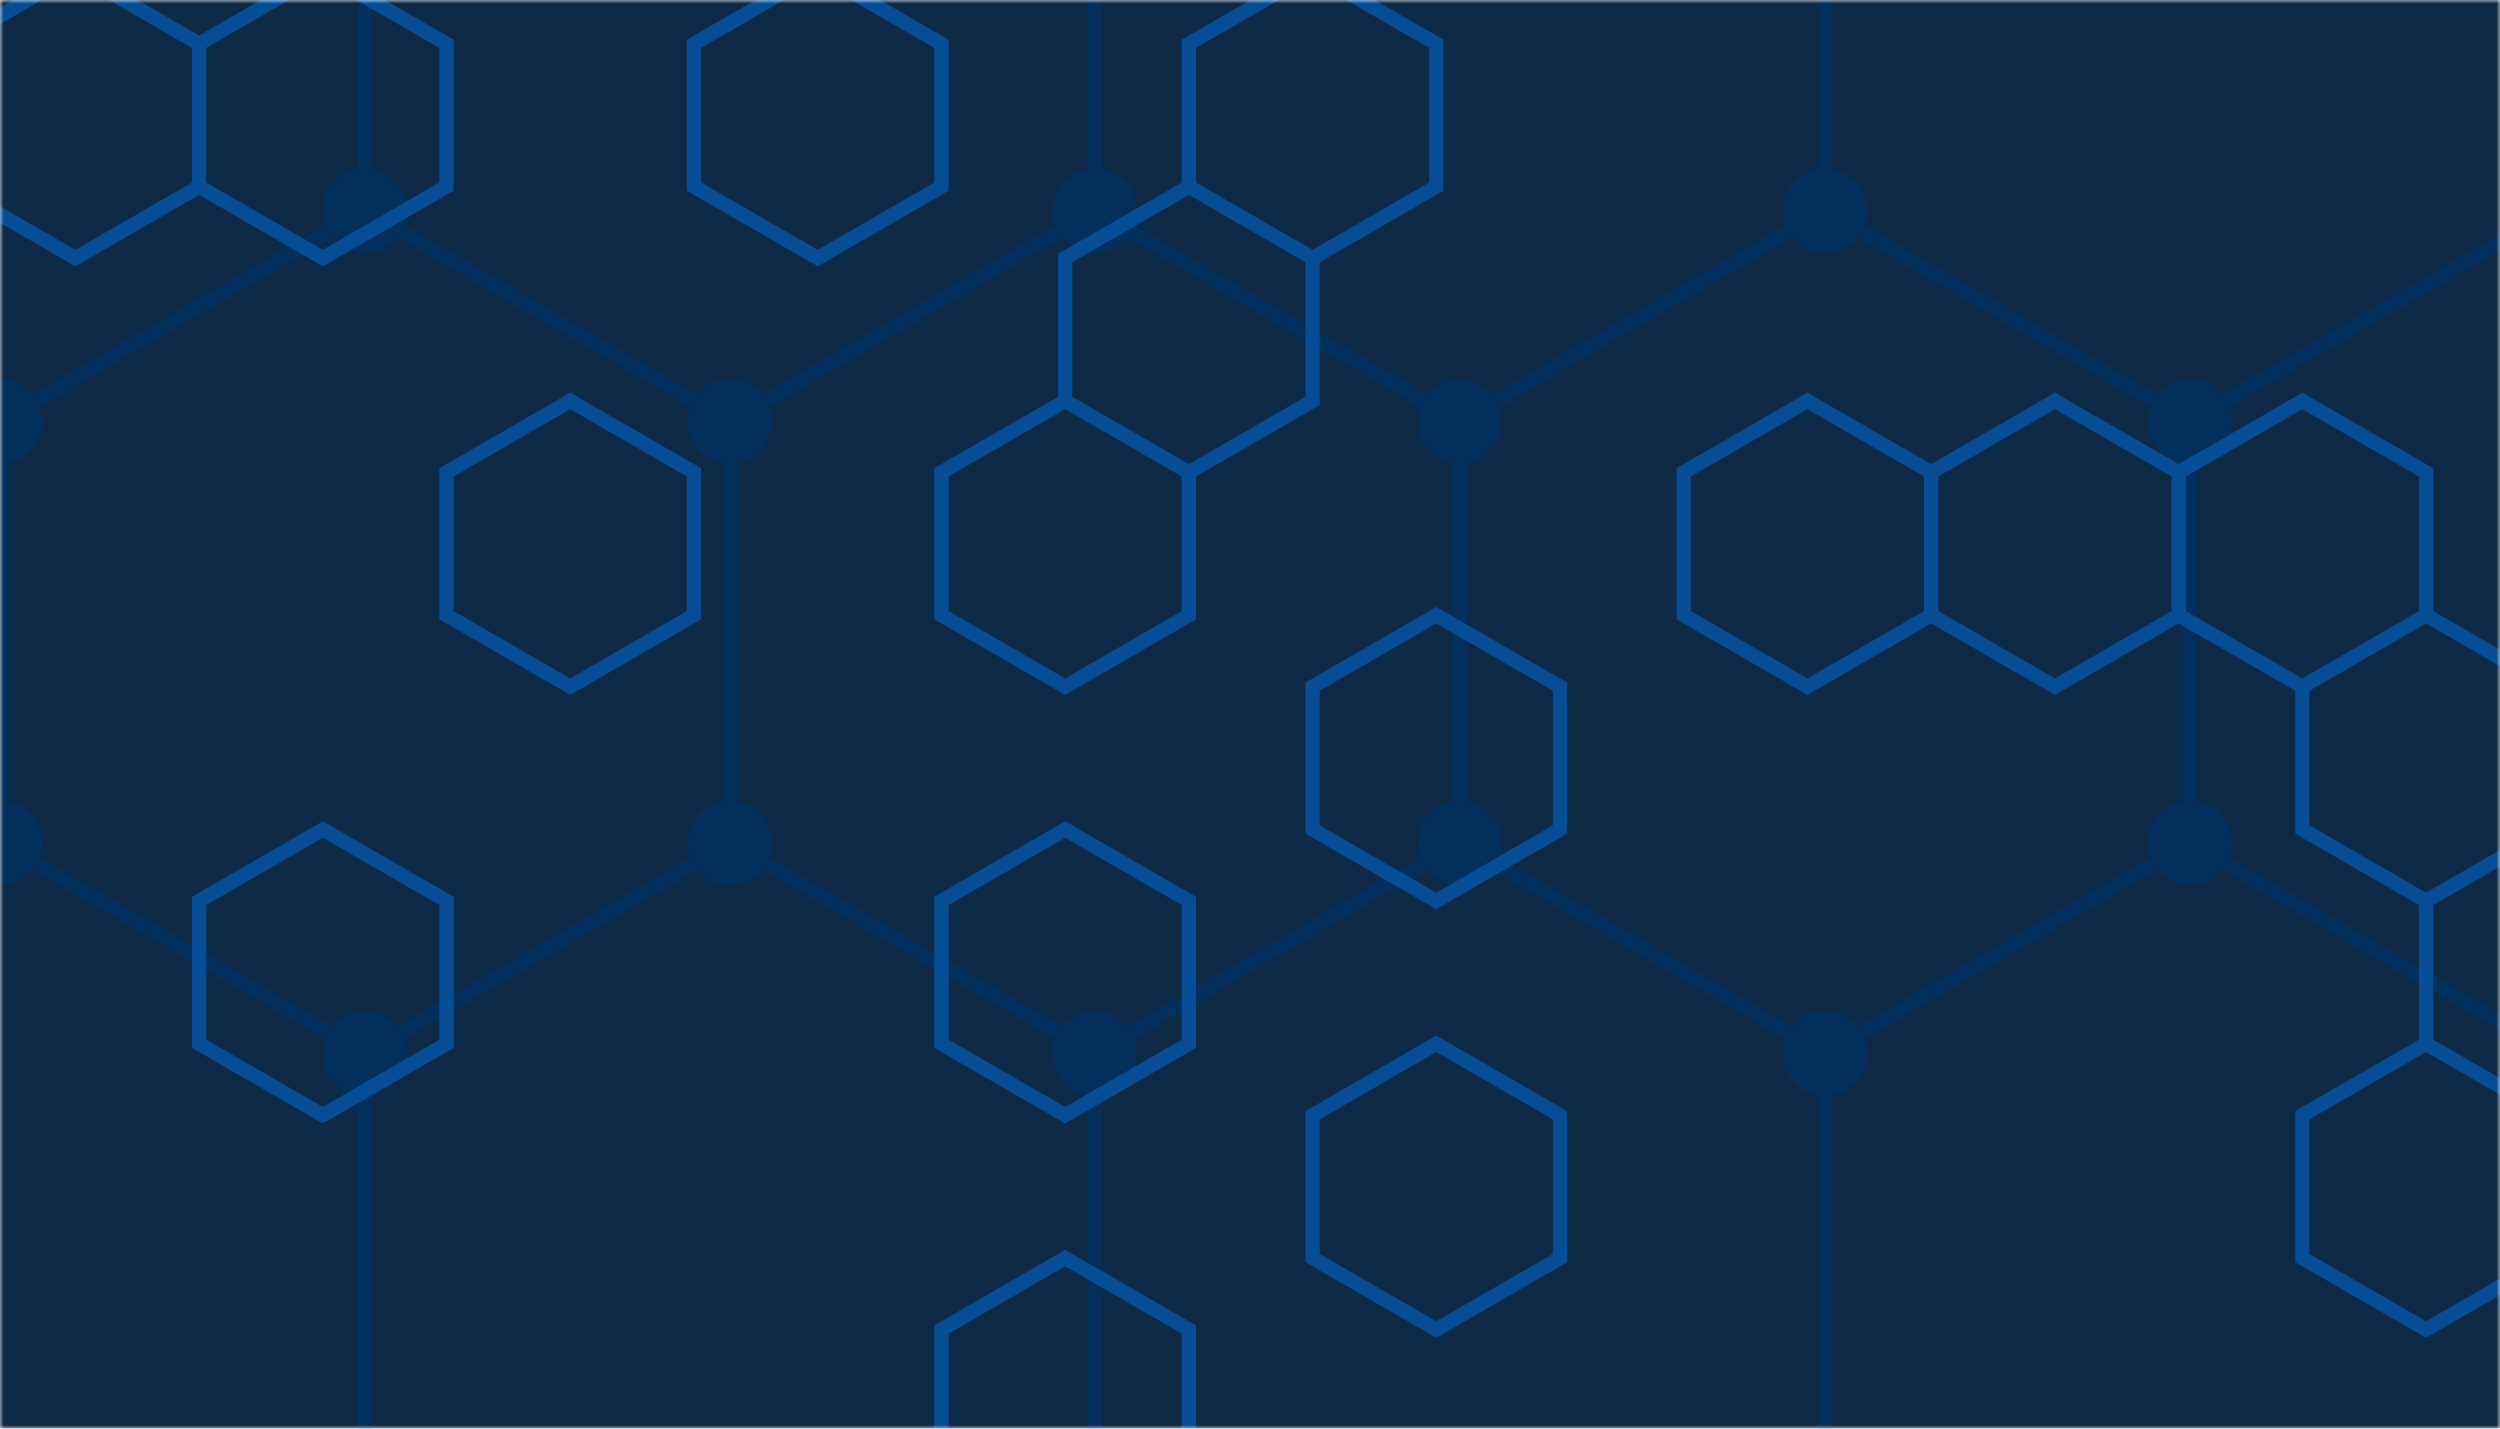 <svg xmlns="http://www.w3.org/2000/svg" version="1.1" xmlnsXlink="http://www.w3.org/1999/xlink" xmlnSvgjs="http://svgjs.com/svgjs" width="350" height="200" preserveAspectRatio="none" viewBox="0 0 350 200">
    <g mask="url(&quot;#SvgjsMask1104&quot;)" fill="none">
        <rect width="350" height="200" x="0" y="0" fill="#0e2a47"></rect>
        <path d="M0 -59L51.1 -29.5L51.1 29.5L0 59L-51.1 29.5L-51.1 -29.5zM51.1 29.5L102.19 59L102.19 118L51.1 147.5L0 118L0 59zM0 118L51.1 147.5L51.1 206.5L0 236L-51.1 206.5L-51.1 147.5zM102.19 -59L153.29 -29.5L153.29 29.5L102.19 59L51.1 29.5L51.1 -29.5zM153.29 29.5L204.39 59L204.39 118L153.29 147.5L102.19 118L102.19 59zM102.19 118L153.29 147.5L153.29 206.5L102.19 236L51.1 206.5L51.1 147.5zM204.39 -59L255.48 -29.5L255.48 29.5L204.39 59L153.29 29.5L153.29 -29.5zM255.48 29.5L306.58 59L306.58 118L255.48 147.5L204.39 118L204.39 59zM204.39 118L255.48 147.5L255.48 206.5L204.39 236L153.29 206.5L153.29 147.5zM306.58 -59L357.68 -29.5L357.68 29.5L306.58 59L255.48 29.5L255.48 -29.5zM357.68 29.5L408.78 59L408.78 118L357.68 147.5L306.58 118L306.58 59zM306.58 118L357.68 147.5L357.68 206.5L306.58 236L255.48 206.5L255.48 147.5z" stroke="#03305d" stroke-width="2"></path>
        <path d="M-5.9 -59 a5.9 5.9 0 1 0 11.8 0 a5.9 5.9 0 1 0 -11.8 0zM45.2 -29.5 a5.9 5.9 0 1 0 11.8 0 a5.9 5.9 0 1 0 -11.8 0zM45.2 29.5 a5.9 5.9 0 1 0 11.8 0 a5.9 5.9 0 1 0 -11.8 0zM-5.9 59 a5.9 5.9 0 1 0 11.8 0 a5.9 5.9 0 1 0 -11.8 0zM-57 29.5 a5.9 5.9 0 1 0 11.8 0 a5.9 5.9 0 1 0 -11.8 0zM-57 -29.5 a5.9 5.9 0 1 0 11.8 0 a5.9 5.9 0 1 0 -11.8 0zM96.29 59 a5.9 5.9 0 1 0 11.8 0 a5.9 5.9 0 1 0 -11.8 0zM96.29 118 a5.9 5.9 0 1 0 11.8 0 a5.9 5.9 0 1 0 -11.8 0zM45.2 147.5 a5.9 5.9 0 1 0 11.8 0 a5.9 5.9 0 1 0 -11.8 0zM-5.9 118 a5.9 5.9 0 1 0 11.8 0 a5.9 5.9 0 1 0 -11.8 0zM45.2 206.5 a5.9 5.9 0 1 0 11.8 0 a5.9 5.9 0 1 0 -11.8 0zM-5.9 236 a5.9 5.9 0 1 0 11.8 0 a5.9 5.9 0 1 0 -11.8 0zM-57 206.5 a5.9 5.9 0 1 0 11.8 0 a5.9 5.9 0 1 0 -11.8 0zM-57 147.5 a5.9 5.9 0 1 0 11.8 0 a5.9 5.9 0 1 0 -11.8 0zM96.29 -59 a5.9 5.9 0 1 0 11.8 0 a5.9 5.9 0 1 0 -11.8 0zM147.39 -29.5 a5.9 5.9 0 1 0 11.8 0 a5.9 5.9 0 1 0 -11.8 0zM147.39 29.5 a5.9 5.9 0 1 0 11.8 0 a5.9 5.9 0 1 0 -11.8 0zM198.49 59 a5.9 5.9 0 1 0 11.8 0 a5.9 5.9 0 1 0 -11.8 0zM198.49 118 a5.9 5.9 0 1 0 11.8 0 a5.9 5.9 0 1 0 -11.8 0zM147.39 147.5 a5.9 5.9 0 1 0 11.8 0 a5.9 5.9 0 1 0 -11.8 0zM147.39 206.5 a5.9 5.9 0 1 0 11.8 0 a5.9 5.9 0 1 0 -11.8 0zM96.29 236 a5.9 5.9 0 1 0 11.8 0 a5.9 5.9 0 1 0 -11.8 0zM198.49 -59 a5.9 5.9 0 1 0 11.8 0 a5.9 5.9 0 1 0 -11.8 0zM249.58 -29.5 a5.9 5.9 0 1 0 11.8 0 a5.9 5.9 0 1 0 -11.8 0zM249.58 29.5 a5.9 5.9 0 1 0 11.8 0 a5.9 5.9 0 1 0 -11.8 0zM300.68 59 a5.9 5.9 0 1 0 11.8 0 a5.9 5.9 0 1 0 -11.8 0zM300.68 118 a5.9 5.9 0 1 0 11.8 0 a5.9 5.9 0 1 0 -11.8 0zM249.58 147.5 a5.9 5.9 0 1 0 11.8 0 a5.9 5.9 0 1 0 -11.8 0zM249.58 206.5 a5.9 5.9 0 1 0 11.8 0 a5.9 5.9 0 1 0 -11.8 0zM198.49 236 a5.9 5.9 0 1 0 11.8 0 a5.9 5.9 0 1 0 -11.8 0zM300.68 -59 a5.9 5.9 0 1 0 11.8 0 a5.9 5.9 0 1 0 -11.8 0zM351.78 -29.5 a5.9 5.9 0 1 0 11.8 0 a5.9 5.9 0 1 0 -11.8 0zM351.78 29.5 a5.9 5.9 0 1 0 11.8 0 a5.9 5.9 0 1 0 -11.8 0zM402.88 59 a5.9 5.9 0 1 0 11.8 0 a5.9 5.9 0 1 0 -11.8 0zM402.88 118 a5.9 5.9 0 1 0 11.8 0 a5.9 5.9 0 1 0 -11.8 0zM351.78 147.5 a5.9 5.9 0 1 0 11.8 0 a5.9 5.9 0 1 0 -11.8 0zM351.78 206.5 a5.9 5.9 0 1 0 11.8 0 a5.9 5.9 0 1 0 -11.8 0zM300.68 236 a5.9 5.9 0 1 0 11.8 0 a5.9 5.9 0 1 0 -11.8 0z" fill="#03305d"></path>
        <path d="M10.55 -3.87L27.87 6.13L27.87 26.13L10.55 36.13L-6.77 26.13L-6.77 6.13zM45.19 -3.87L62.51 6.13L62.51 26.13L45.19 36.13L27.87 26.13L27.87 6.13zM45.19 116.13L62.51 126.13L62.51 146.13L45.19 156.13L27.87 146.13L27.87 126.13zM79.83 56.13L97.15 66.13L97.15 86.13L79.83 96.13L62.51 86.13L62.51 66.13zM114.48 -3.87L131.8 6.13L131.8 26.13L114.48 36.13L97.15 26.13L97.15 6.13zM131.8 206.13L149.12 216.13L149.12 236.13L131.8 246.13L114.48 236.13L114.48 216.13zM166.44 26.13L183.76 36.13L183.76 56.13L166.44 66.13L149.12 56.13L149.12 36.13zM149.12 56.13L166.44 66.13L166.44 86.13L149.12 96.13L131.8 86.13L131.8 66.13zM149.12 116.13L166.44 126.13L166.44 146.13L149.12 156.13L131.8 146.13L131.8 126.13zM149.12 176.13L166.44 186.13L166.44 206.13L149.12 216.13L131.8 206.13L131.8 186.13zM183.76 -3.87L201.08 6.13L201.08 26.13L183.76 36.13L166.44 26.13L166.44 6.13zM201.08 86.13L218.4 96.13L218.4 116.13L201.08 126.13L183.76 116.13L183.76 96.13zM201.08 146.13L218.4 156.13L218.4 176.13L201.08 186.13L183.76 176.13L183.76 156.13zM235.72 206.13L253.04 216.13L253.04 236.13L235.72 246.13L218.4 236.13L218.4 216.13zM253.04 56.13L270.36 66.13L270.36 86.13L253.04 96.13L235.72 86.13L235.72 66.13zM287.69 56.13L305.01 66.13L305.01 86.13L287.69 96.13L270.36 86.13L270.36 66.13zM322.33 56.13L339.65 66.13L339.65 86.13L322.33 96.13L305.01 86.13L305.01 66.13zM339.65 86.13L356.97 96.13L356.97 116.13L339.65 126.13L322.33 116.13L322.33 96.13zM339.65 146.13L356.97 156.13L356.97 176.13L339.65 186.13L322.33 176.13L322.33 156.13zM374.29 86.13L391.61 96.13L391.61 116.13L374.29 126.13L356.97 116.13L356.97 96.13zM356.97 116.13L374.29 126.13L374.29 146.13L356.97 156.13L339.65 146.13L339.65 126.13z" stroke="rgba(6, 80, 156, 0.93)" stroke-width="2"></path>
    </g>
    <defs>
        <mask id="SvgjsMask1104">
            <rect width="350" height="200" fill="#ffffff"></rect>
        </mask>
    </defs>
</svg>